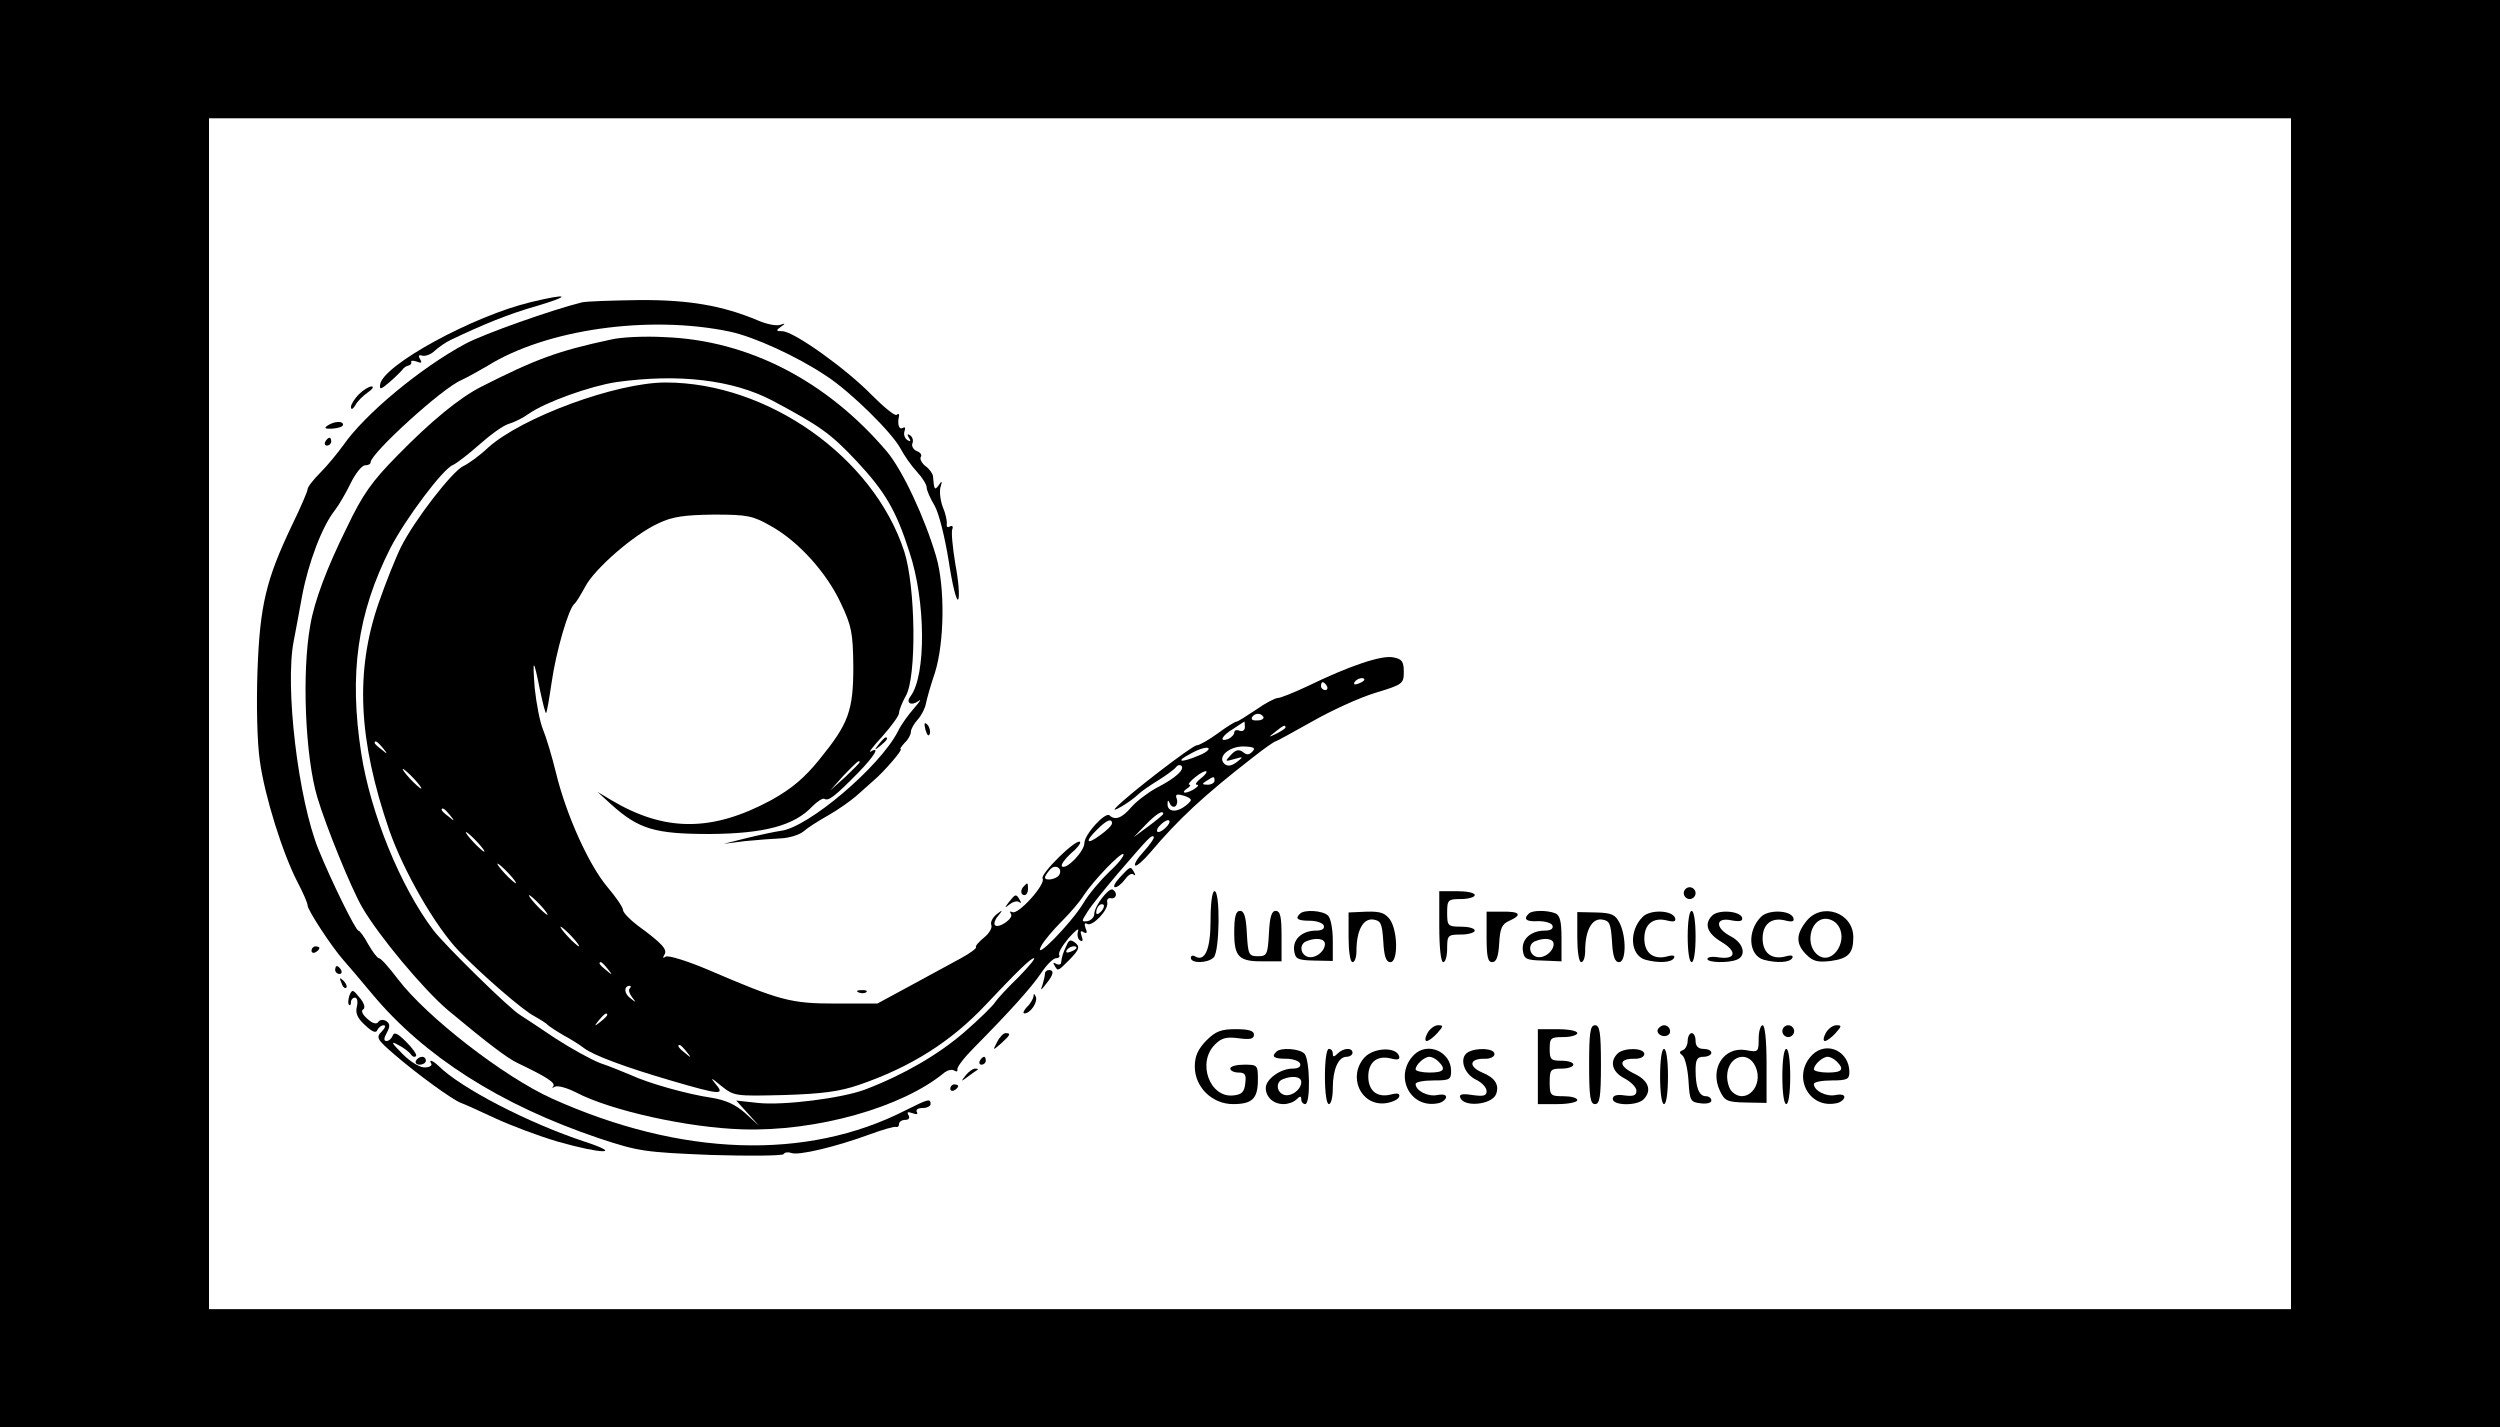 <?xml version="1.0" standalone="no"?>
<!DOCTYPE svg PUBLIC "-//W3C//DTD SVG 20010904//EN"
 "http://www.w3.org/TR/2001/REC-SVG-20010904/DTD/svg10.dtd">
<svg version="1.0" xmlns="http://www.w3.org/2000/svg"
 width="634pt" height="362pt" viewBox="0 0 634 362"
 preserveAspectRatio="xMidYMid meet">

<g transform="translate(0,362) scale(0.1,-0.1)"
fill="#000000" stroke="none">
<path d="M0 1810 l0 -1810 3170 0 3170 0 0 1810 0 1810 -3170 0 -3170 0 0
-1810z m5810 0 l0 -1510 -2640 0 -2640 0 0 1510 0 1510 2640 0 2640 0 0 -1510z"/>
<path d="M1347 2854 c-147 -35 -376 -160 -383 -209 -2 -14 2 -13 24 6 15 13
30 28 33 32 3 5 10 9 15 10 5 1 8 5 7 9 -2 4 5 4 14 1 12 -5 14 -3 8 7 -5 8
-3 11 6 8 7 -2 22 3 31 12 10 9 28 22 41 28 84 40 145 65 218 86 91 27 81 33
-14 10z"/>
<path d="M1475 2853 c-73 -18 -249 -80 -295 -105 -112 -60 -255 -178 -310
-258 -14 -19 -39 -50 -57 -68 -18 -18 -33 -37 -33 -43 0 -5 -18 -47 -41 -94
-64 -135 -80 -200 -86 -366 -3 -85 -1 -181 6 -229 12 -88 58 -236 97 -310 13
-25 24 -50 24 -56 0 -12 61 -105 91 -139 10 -11 43 -50 73 -86 132 -158 324
-281 576 -366 100 -33 114 -35 283 -42 99 -3 181 -2 184 2 3 5 12 6 20 3 17
-7 111 15 198 47 33 12 63 21 68 19 4 -1 7 2 7 8 0 5 7 10 16 10 9 0 12 5 8
12 -5 8 -2 9 10 5 10 -4 15 -3 11 3 -3 6 3 10 14 10 12 0 21 5 21 10 0 15 -6
13 -64 -16 -251 -128 -569 -117 -896 30 -122 55 -318 207 -391 303 -22 29 -43
53 -48 53 -4 0 -16 16 -27 35 -10 19 -22 35 -25 35 -7 0 -68 124 -101 205 -52
128 -86 415 -63 530 3 17 13 67 21 113 16 85 51 178 84 219 10 13 28 44 40 69
12 24 28 44 36 44 8 0 14 3 14 8 1 23 183 189 230 208 15 7 44 23 66 36 149
93 410 130 615 87 61 -13 169 -62 244 -112 63 -41 168 -145 189 -185 9 -17 27
-43 41 -58 14 -15 25 -33 25 -40 0 -7 9 -28 20 -46 11 -19 26 -79 36 -141 9
-60 20 -104 24 -97 4 6 1 46 -7 88 -7 42 -11 83 -8 90 3 7 0 10 -6 7 -6 -4 -9
-1 -8 6 1 8 -3 27 -10 43 -6 16 -9 38 -6 50 5 17 4 18 -4 6 -11 -15 -12 -12
-15 23 -1 6 -9 18 -19 25 -9 7 -15 18 -12 23 4 5 -1 12 -10 15 -9 4 -14 13
-11 20 3 7 0 16 -6 20 -7 5 -8 2 -3 -6 6 -9 4 -11 -4 -6 -7 5 -10 15 -7 23 3
8 1 11 -4 8 -10 -6 -15 9 -10 30 1 5 -2 7 -6 3 -4 -4 -32 19 -63 50 -64 66
-198 162 -227 162 -16 0 -17 2 -4 11 13 9 12 10 -2 5 -10 -3 -34 2 -55 11 -90
38 -176 53 -303 52 -69 -1 -134 -3 -145 -6z"/>
<path d="M1550 2759 c-136 -29 -192 -50 -330 -120 -55 -28 -127 -87 -212 -174
-65 -66 -88 -98 -129 -184 -50 -101 -82 -186 -92 -246 -22 -120 -13 -335 18
-438 23 -76 85 -228 113 -277 42 -73 155 -208 217 -261 102 -85 152 -123 178
-135 73 -35 97 -50 90 -59 -4 -4 -3 -5 4 -1 7 4 32 -3 55 -15 89 -46 284 -89
421 -93 186 -6 405 55 512 144 8 6 19 9 25 5 6 -4 9 -2 8 3 -2 5 17 30 42 55
89 90 146 153 170 189 14 21 31 38 38 38 7 0 11 4 8 8 -3 5 8 24 24 43 17 19
27 27 24 18 -3 -10 -1 -20 5 -24 7 -4 8 0 4 11 -4 12 -3 15 5 10 8 -5 10 -1 5
10 -4 11 -2 15 4 11 13 -8 55 36 51 54 -2 8 3 13 10 11 13 -2 17 14 4 22 -10
6 -47 -42 -47 -62 0 -8 -8 -16 -17 -18 -16 -2 -16 -1 0 24 9 15 44 58 77 97
81 94 85 98 91 93 2 -3 -9 -19 -25 -37 -16 -17 -26 -33 -22 -36 4 -2 21 13 38
33 71 84 135 144 260 241 29 23 55 41 58 41 2 0 44 23 92 50 49 28 121 61 161
73 69 21 72 23 72 53 0 27 -5 33 -27 37 -29 6 -110 -21 -219 -74 -34 -16 -67
-29 -73 -29 -7 0 -32 -13 -56 -30 -24 -16 -46 -30 -49 -30 -4 0 -25 -13 -48
-30 -22 -16 -46 -30 -53 -30 -11 0 -174 -125 -205 -158 -18 -18 37 14 57 34 7
7 29 22 50 35 21 13 41 28 45 33 4 6 10 7 14 4 9 -10 -16 -32 -63 -56 -22 -12
-51 -34 -64 -49 -24 -28 -41 -34 -55 -21 -10 11 -64 -48 -64 -70 0 -21 -46
-69 -57 -59 -3 4 7 18 22 32 16 13 27 27 24 30 -10 9 -102 -82 -95 -93 9 -14
-63 -94 -77 -85 -6 3 -7 1 -3 -5 7 -11 -32 -38 -41 -28 -3 3 0 14 8 23 13 16
12 17 -4 4 -10 -8 -16 -20 -13 -27 3 -7 -6 -22 -19 -32 -13 -11 -22 -21 -20
-24 3 -2 -14 -15 -38 -28 -23 -12 -80 -44 -127 -69 l-85 -46 -105 0 c-115 0
-141 7 -325 86 -52 22 -100 37 -107 33 -7 -5 -8 -3 -3 5 8 13 -5 28 -68 74
-20 15 -37 33 -37 39 0 7 -18 33 -40 59 -47 56 -104 182 -130 289 -10 41 -25
91 -33 110 -8 19 -17 67 -21 105 -6 79 -3 77 14 -8 7 -32 13 -57 15 -55 2 2 8
37 14 78 11 77 43 188 58 199 4 3 16 23 27 43 23 45 124 133 186 161 35 17 66
21 140 22 87 0 99 -3 145 -29 70 -39 141 -118 177 -195 28 -59 31 -76 32 -161
0 -113 -12 -145 -86 -236 -38 -47 -70 -74 -122 -103 -150 -81 -270 -81 -406 0
l-35 21 35 -32 c70 -63 111 -75 250 -75 138 1 214 21 260 70 13 13 27 22 31
19 10 -6 26 6 85 66 42 43 57 69 32 54 -7 -4 6 13 30 39 23 26 42 52 42 59 0
7 8 27 17 43 28 48 25 278 -4 367 -78 239 -346 428 -605 428 -125 0 -364 -88
-450 -165 -21 -20 -50 -41 -63 -47 -28 -13 -124 -137 -158 -205 -13 -26 -39
-91 -57 -143 -60 -174 -51 -348 27 -575 37 -106 118 -246 177 -307 58 -60 163
-151 191 -165 16 -9 32 -19 35 -23 3 -3 21 -15 40 -26 19 -10 42 -25 51 -32
23 -18 106 -49 223 -83 123 -36 136 -37 110 -7 -14 17 -10 15 14 -5 34 -27 35
-27 160 -24 97 3 142 9 191 26 131 45 232 109 319 201 84 89 116 120 124 120
5 0 -13 -21 -39 -48 -27 -26 -53 -54 -59 -63 -5 -9 -41 -44 -79 -77 -66 -57
-154 -108 -251 -145 -58 -22 -207 -41 -272 -34 l-55 6 29 -32 29 -32 -35 32
c-25 22 -49 33 -85 39 -62 9 -161 37 -206 58 -19 8 -53 22 -77 30 -23 9 -74
37 -114 63 -39 26 -79 53 -89 59 -26 15 -190 176 -220 215 -83 110 -159 295
-183 449 -31 201 -10 354 74 520 38 74 134 202 159 211 9 4 39 27 66 51 28 25
61 49 75 53 14 4 36 15 50 25 42 30 157 71 223 81 158 22 295 6 396 -47 120
-64 147 -83 212 -152 73 -78 101 -125 135 -231 42 -125 43 -314 3 -367 -13
-17 2 -25 20 -12 9 7 4 -1 -10 -17 -15 -17 -34 -43 -42 -60 -46 -90 -228 -244
-297 -252 -14 -2 -52 -10 -85 -18 l-60 -15 55 7 c30 3 72 6 92 7 20 1 45 9 55
17 10 9 38 27 63 41 25 14 57 37 71 49 15 13 35 31 45 40 26 22 75 79 68 79
-3 0 2 7 10 16 9 8 16 21 16 28 0 7 8 21 18 32 9 10 18 28 20 39 2 11 12 47
23 79 24 76 26 217 3 295 -29 99 -86 220 -125 266 -152 179 -351 282 -563 290
-50 3 -111 0 -136 -6z m1910 -863 c0 -2 -7 -7 -16 -10 -8 -3 -12 -2 -9 4 6 10
25 14 25 6z m-95 -16 c3 -5 1 -10 -4 -10 -6 0 -11 5 -11 10 0 6 2 10 4 10 3 0
8 -4 11 -10z m-161 -78 c2 -4 -4 -9 -15 -9 -11 -1 -17 2 -14 8 7 11 22 12 29
1z m-47 -26 c0 -8 -6 -12 -14 -9 -7 3 -13 1 -13 -5 0 -5 -7 -12 -15 -16 -25
-9 -17 8 13 26 15 10 27 18 28 18 0 0 1 -6 1 -14z m103 -1 c0 -2 -10 -9 -22
-15 -22 -11 -22 -10 -4 4 21 17 26 19 26 11z m-2289 -52 c13 -16 12 -17 -3 -4
-10 7 -18 15 -18 17 0 8 8 3 21 -13z m2069 -19 c-47 -20 -61 -16 -20 5 19 11
39 17 44 14 5 -3 -6 -12 -24 -19z m136 10 c-8 -9 -15 -9 -24 -1 -10 7 -18 6
-30 -7 -16 -17 -16 -18 8 -11 24 7 24 6 6 -8 -14 -10 -23 -11 -31 -4 -19 18
13 45 50 44 25 -1 30 -4 21 -13z m-996 -27 c0 -2 -17 -19 -37 -38 l-38 -34 34
38 c33 34 41 42 41 34z m-1130 -42 c13 -14 21 -25 18 -25 -2 0 -15 11 -28 25
-13 14 -21 25 -18 25 2 0 15 -11 28 -25z m1994 0 c-10 -8 -14 -15 -9 -15 13 0
-16 -20 -30 -20 -5 0 -3 5 5 10 8 5 11 10 6 10 -4 0 2 9 15 19 13 11 26 17 28
15 3 -2 -4 -11 -15 -19z m36 -5 c0 -5 -8 -10 -17 -10 -15 0 -16 2 -3 10 19 12
20 12 20 0z m-60 -49 c0 -3 -9 -12 -20 -19 -22 -14 -41 -8 -39 11 0 9 2 8 6
-1 2 -6 9 -10 13 -7 5 3 7 12 4 20 -4 10 0 12 15 8 12 -3 21 -8 21 -12z
m-1879 -38 c13 -16 12 -17 -3 -4 -10 7 -18 15 -18 17 0 8 8 3 21 -13z m1809 3
c0 -2 -17 -16 -37 -31 l-38 -28 30 31 c27 28 45 39 45 28z m-130 -24 c0 -5
-13 -18 -30 -30 -35 -26 -40 -17 -7 15 23 23 37 29 37 15z m140 -7 c-7 -8 -17
-15 -22 -15 -6 0 -5 7 2 15 7 8 17 15 22 15 6 0 5 -7 -2 -15z m-1750 -40 c13
-14 21 -25 18 -25 -2 0 -15 11 -28 25 -13 14 -21 25 -18 25 2 0 15 -11 28 -25z
m1604 -75 c-22 -21 -53 -57 -67 -81 -30 -50 -128 -150 -107 -109 7 14 31 42
53 64 21 21 46 50 55 65 25 38 95 111 101 105 3 -3 -12 -23 -35 -44z m-1524
-5 c13 -14 21 -25 18 -25 -2 0 -15 11 -28 25 -13 14 -21 25 -18 25 2 0 15 -11
28 -25z m1396 -4 c-7 -11 -36 -16 -36 -6 0 3 6 12 13 20 13 15 33 3 23 -14z
m-1316 -76 c13 -14 21 -25 18 -25 -2 0 -15 11 -28 25 -13 14 -21 25 -18 25 2
0 15 -11 28 -25z m1422 -17 c-7 -7 -12 -8 -12 -2 0 14 12 26 19 19 2 -3 -1
-11 -7 -17z m-1342 -63 c13 -14 21 -25 18 -25 -2 0 -15 11 -28 25 -13 14 -21
25 -18 25 2 0 15 -11 28 -25z m91 -82 c13 -16 12 -17 -3 -4 -17 13 -22 21 -14
21 2 0 10 -8 17 -17z m56 -50 c-4 -3 -1 -13 6 -22 11 -14 10 -14 -5 -2 -16 12
-16 31 -1 31 4 0 3 -3 0 -7z m-57 -67 c0 -2 -8 -10 -17 -17 -16 -13 -17 -12
-4 4 13 16 21 21 21 13z m201 -93 c13 -16 12 -17 -3 -4 -17 13 -22 21 -14 21
2 0 10 -8 17 -17z"/>
<path d="M910 2620 c-11 -11 -20 -26 -20 -32 0 -8 5 -6 11 4 5 10 19 24 32 33
12 8 16 15 9 15 -6 0 -21 -9 -32 -20z"/>
<path d="M831 2541 c-10 -7 -7 -9 12 -8 15 1 27 5 27 10 0 10 -22 9 -39 -2z"/>
<path d="M825 2500 c-3 -5 -1 -10 4 -10 6 0 11 5 11 10 0 6 -2 10 -4 10 -3 0
-8 -4 -11 -10z"/>
<path d="M2347 1769 c4 -13 8 -18 11 -10 2 7 -1 18 -6 23 -8 8 -9 4 -5 -13z"/>
<path d="M2229 1733 c-13 -16 -12 -17 4 -4 16 13 21 21 13 21 -2 0 -10 -8 -17
-17z"/>
<path d="M2840 1395 c-13 -14 -18 -25 -12 -25 6 0 17 9 25 20 8 11 17 17 22
12 5 -4 5 -1 1 6 -9 16 -9 16 -36 -13z"/>
<path d="M2597 1373 c-10 -9 -9 -23 1 -23 5 0 9 7 9 15 0 17 -1 18 -10 8z"/>
<path d="M4270 1355 c0 -8 7 -15 15 -15 8 0 15 7 15 15 0 8 -7 15 -15 15 -8 0
-15 -7 -15 -15z"/>
<path d="M3070 1286 c0 -73 -14 -107 -40 -91 -5 3 -10 1 -10 -4 0 -15 43 -14
58 1 15 15 17 168 2 168 -6 0 -10 -31 -10 -74z"/>
<path d="M3650 1270 c0 -53 4 -90 10 -90 6 0 10 16 10 35 0 33 2 35 35 35 19
0 35 5 35 10 0 6 -16 10 -35 10 -33 0 -35 2 -35 35 0 33 2 35 35 35 19 0 35 5
35 10 0 6 -20 10 -45 10 l-45 0 0 -90z"/>
<path d="M2559 1333 c-12 -16 -12 -17 2 -6 9 7 20 9 24 5 5 -4 5 -1 1 6 -9 16
-11 15 -27 -5z"/>
<path d="M3130 1255 c0 -63 12 -74 78 -73 l42 0 0 64 c0 49 -3 64 -15 64 -10
0 -15 -15 -17 -57 -3 -54 -5 -58 -28 -58 -23 0 -25 4 -28 58 -2 42 -7 57 -17
57 -11 0 -15 -14 -15 -55z"/>
<path d="M3297 1303 c-14 -13 -6 -18 25 -18 17 0 33 -6 35 -12 3 -8 -4 -13
-19 -13 -36 0 -60 -22 -56 -51 3 -21 8 -24 51 -25 l47 -1 0 52 c0 28 -5 56
-12 63 -13 13 -60 16 -71 5z m63 -77 c0 -20 -27 -39 -45 -32 -18 7 -20 32 -2
39 24 10 47 7 47 -7z"/>
<path d="M3420 1243 c0 -35 4 -63 10 -63 6 0 10 13 10 29 0 51 17 83 43 79 19
-3 22 -10 25 -55 2 -38 7 -53 18 -53 20 0 19 79 -1 108 -13 17 -24 21 -60 20
l-45 -2 0 -63z"/>
<path d="M3770 1244 c0 -49 3 -64 14 -64 11 0 16 14 18 48 2 38 7 49 26 57 33
15 27 24 -18 23 l-40 0 0 -64z"/>
<path d="M3877 1303 c-15 -14 -6 -21 24 -19 18 0 34 -5 36 -11 3 -8 -4 -13
-19 -13 -36 0 -60 -22 -56 -51 3 -21 8 -24 51 -25 l47 -2 0 58 c0 44 -4 59
-16 64 -21 8 -59 8 -67 -1z m63 -77 c0 -20 -27 -39 -45 -32 -18 7 -20 32 -2
39 24 10 47 7 47 -7z"/>
<path d="M4000 1243 c0 -35 4 -63 10 -63 6 0 10 13 10 29 0 51 17 83 43 79 19
-3 22 -10 25 -55 2 -38 7 -53 18 -53 18 0 19 65 1 100 -11 21 -20 25 -60 26
l-47 1 0 -64z"/>
<path d="M4166 1295 c-36 -36 -32 -98 7 -109 34 -9 65 -7 72 4 4 7 -2 9 -19 4
-34 -8 -56 10 -56 46 0 36 22 54 56 46 19 -5 25 -3 22 6 -7 20 -63 22 -82 3z"/>
<path d="M4280 1245 c0 -37 4 -65 10 -65 6 0 10 28 10 65 0 37 -4 65 -10 65
-6 0 -10 -28 -10 -65z"/>
<path d="M4342 1298 c-21 -21 -13 -45 24 -67 40 -24 36 -45 -7 -39 -16 3 -29
1 -29 -4 0 -9 51 -11 74 -2 26 10 18 42 -14 59 -41 21 -41 50 1 41 22 -4 29
-2 27 7 -6 17 -60 21 -76 5z"/>
<path d="M4466 1295 c-36 -36 -32 -98 7 -109 34 -9 65 -7 72 4 4 7 -2 9 -19 4
-34 -8 -56 10 -56 46 0 36 22 54 56 46 19 -5 25 -3 22 6 -7 20 -63 22 -82 3z"/>
<path d="M4581 1284 c-27 -34 -27 -58 0 -85 17 -17 29 -20 62 -16 44 6 57 19
57 60 0 63 -80 90 -119 41z m78 -8 c31 -37 -9 -103 -46 -80 -37 23 -24 94 17
94 10 0 23 -6 29 -14z"/>
<path d="M2705 1223 c-10 -21 -12 -29 -14 -44 0 -5 -6 -7 -13 -3 -7 4 -8 3 -4
-4 9 -16 8 -16 40 16 23 24 25 31 13 41 -12 9 -16 8 -22 -6z m25 -7 c0 -2 -7
-7 -16 -10 -8 -3 -12 -2 -9 4 6 10 25 14 25 6z"/>
<path d="M790 1209 c0 -5 5 -7 10 -4 6 3 10 8 10 11 0 2 -4 4 -10 4 -5 0 -10
-5 -10 -11z"/>
<path d="M850 1160 c0 -5 5 -10 11 -10 5 0 7 5 4 10 -3 6 -8 10 -11 10 -2 0
-4 -4 -4 -10z"/>
<path d="M2650 1151 c0 -5 -3 -18 -6 -28 -6 -16 -5 -16 9 2 19 23 21 35 7 35
-5 0 -10 -4 -10 -9z"/>
<path d="M866 1127 c3 -10 9 -15 12 -12 3 3 0 11 -7 18 -10 9 -11 8 -5 -6z"/>
<path d="M886 1095 c-3 -10 -4 -20 -1 -23 3 -3 5 0 5 6 0 7 5 12 10 12 6 0 8
-10 5 -23 -4 -16 1 -29 21 -47 18 -17 28 -21 31 -12 3 6 10 12 16 12 6 0 4 -7
-5 -16 -15 -15 -12 -20 32 -58 59 -51 149 -116 169 -123 9 -3 48 -21 87 -39
39 -18 110 -45 158 -59 112 -32 168 -33 71 -1 -146 48 -317 137 -373 193 -15
14 -26 18 -18 5 2 -4 -5 -9 -16 -9 -12 -1 -36 13 -57 34 -29 29 -31 34 -11 23
14 -7 28 -18 32 -24 4 -6 10 -8 13 -4 3 3 -8 19 -24 35 -22 22 -31 27 -35 17
-3 -8 -10 -14 -16 -14 -7 0 -7 7 1 21 9 17 8 23 -2 30 -8 4 -16 3 -20 -3 -4
-6 -14 -4 -27 8 -13 11 -17 21 -11 24 6 4 3 16 -9 30 -17 21 -19 22 -26 5z"/>
<path d="M2178 1103 c7 -3 16 -2 19 1 4 3 -2 6 -13 5 -11 0 -14 -3 -6 -6z"/>
<path d="M2621 1093 c-1 -6 -8 -19 -17 -27 -8 -9 -11 -16 -6 -16 15 0 34 28
29 42 -4 9 -6 9 -6 1z"/>
<path d="M3620 1000 c-6 -11 -7 -20 -2 -20 5 0 17 9 27 20 16 18 16 20 2 20
-9 0 -21 -9 -27 -20z"/>
<path d="M4030 920 c0 -82 3 -100 15 -100 12 0 15 18 15 100 0 82 -3 100 -15
100 -12 0 -15 -18 -15 -100z"/>
<path d="M4205 1011 c-7 -12 12 -24 25 -16 11 7 4 25 -10 25 -5 0 -11 -4 -15
-9z"/>
<path d="M4460 986 c0 -34 -1 -35 -33 -29 -56 9 -92 -48 -65 -104 12 -25 18
-28 66 -29 l52 -1 0 99 c0 59 -4 98 -10 98 -5 0 -10 -15 -10 -34z m-8 -71 c22
-49 -25 -98 -60 -63 -7 7 -12 24 -12 38 0 51 52 69 72 25z"/>
<path d="M4520 1005 c0 -8 7 -15 15 -15 8 0 15 7 15 15 0 8 -7 15 -15 15 -8 0
-15 -7 -15 -15z"/>
<path d="M4630 1000 c-6 -11 -7 -20 -2 -20 5 0 17 9 27 20 16 18 16 20 2 20
-9 0 -21 -9 -27 -20z"/>
<path d="M3059 981 c-21 -22 -29 -39 -29 -66 0 -52 44 -95 97 -95 49 0 63 14
63 62 0 37 -1 38 -35 38 -19 0 -35 -4 -35 -10 0 -5 9 -10 21 -10 16 0 20 -5
17 -27 -2 -22 -9 -29 -30 -31 -60 -7 -93 83 -47 129 17 17 29 20 60 16 29 -4
39 -2 39 9 0 10 -13 14 -46 14 -37 0 -51 -5 -75 -29z"/>
<path d="M3900 915 l0 -95 50 0 c28 0 50 5 50 10 0 6 -16 10 -35 10 -33 0 -35
2 -35 35 0 32 2 35 30 35 17 0 30 5 30 10 0 6 -13 10 -30 10 -27 0 -30 3 -30
30 0 28 3 30 35 30 19 0 35 5 35 10 0 6 -22 10 -50 10 l-50 0 0 -95z"/>
<path d="M2529 978 c-12 -23 -12 -23 10 -4 23 21 26 26 11 26 -5 0 -15 -10
-21 -22z"/>
<path d="M4280 981 c0 -11 -6 -22 -12 -24 -10 -4 -10 -7 -1 -14 6 -5 13 -33
15 -63 3 -52 5 -55 31 -58 15 -2 27 1 27 7 0 6 -6 11 -14 11 -17 0 -26 22 -26
66 0 27 4 34 20 34 11 0 20 5 20 10 0 6 -9 10 -20 10 -13 0 -20 7 -20 20 0 11
-4 20 -10 20 -5 0 -10 -9 -10 -19z"/>
<path d="M3237 953 c-14 -13 -6 -18 25 -18 17 0 33 -6 35 -12 3 -8 -4 -13 -19
-13 -31 0 -68 -27 -68 -49 0 -23 19 -41 45 -41 12 0 26 5 33 12 9 9 12 9 12 0
0 -7 5 -12 10 -12 14 0 12 114 -2 128 -13 13 -60 16 -71 5z m63 -77 c0 -20
-27 -39 -45 -32 -18 7 -20 32 -2 39 24 10 47 7 47 -7z"/>
<path d="M3360 890 c0 -40 4 -70 10 -70 6 0 10 18 10 41 0 47 14 79 35 79 8 0
15 5 15 10 0 14 -23 13 -38 -2 -9 -9 -12 -9 -12 0 0 7 -4 12 -10 12 -6 0 -10
-30 -10 -70z"/>
<path d="M3461 939 c-44 -48 -11 -123 51 -117 17 2 33 9 36 16 3 9 -3 11 -22
6 -34 -8 -56 10 -56 46 0 36 22 54 56 46 19 -5 25 -3 22 6 -8 24 -64 21 -87
-3z"/>
<path d="M3586 945 c-52 -52 -11 -137 60 -123 9 1 19 8 21 14 2 7 -6 10 -22 7
-24 -5 -55 11 -55 28 0 5 20 9 45 9 41 0 45 2 45 24 0 49 -60 75 -94 41z m62
-17 c20 -20 14 -28 -23 -28 -19 0 -35 4 -35 8 0 12 22 32 35 32 6 0 16 -5 23
-12z"/>
<path d="M3722 951 c-22 -14 -10 -54 21 -69 15 -7 27 -20 27 -29 0 -12 -7 -14
-36 -10 -25 4 -34 2 -31 -6 8 -26 80 -19 91 8 9 24 -3 42 -35 55 -35 15 -33
35 4 35 16 -1 27 5 27 12 0 15 -47 17 -68 4z"/>
<path d="M4102 948 c-21 -21 -13 -47 18 -63 17 -9 30 -23 30 -31 0 -12 -7 -15
-30 -12 -20 3 -30 0 -30 -9 0 -17 61 -18 78 -1 22 22 13 48 -23 65 -40 19 -41
38 -2 38 16 -1 27 5 27 12 0 16 -52 17 -68 1z"/>
<path d="M4210 890 c0 -40 4 -70 10 -70 6 0 10 30 10 70 0 40 -4 70 -10 70 -6
0 -10 -30 -10 -70z"/>
<path d="M4520 890 c0 -40 4 -70 10 -70 6 0 10 30 10 70 0 40 -4 70 -10 70 -6
0 -10 -30 -10 -70z"/>
<path d="M4596 945 c-52 -52 -11 -137 60 -123 9 1 19 8 21 14 2 7 -6 10 -22 7
-24 -5 -55 11 -55 28 0 5 20 9 45 9 39 0 45 3 45 21 0 53 -57 80 -94 44z m62
-17 c20 -20 14 -28 -23 -28 -19 0 -35 4 -35 8 0 12 22 32 35 32 6 0 16 -5 23
-12z"/>
<path d="M1055 930 c-3 -5 1 -10 9 -10 9 0 16 5 16 10 0 6 -4 10 -9 10 -6 0
-13 -4 -16 -10z"/>
<path d="M2485 930 c-3 -5 -1 -10 4 -10 6 0 11 5 11 10 0 6 -2 10 -4 10 -3 0
-8 -4 -11 -10z"/>
<path d="M2449 893 c-13 -17 -13 -17 6 -3 11 8 22 16 24 17 2 2 0 3 -6 3 -6 0
-17 -8 -24 -17z"/>
<path d="M2410 859 c0 -5 5 -7 10 -4 6 3 10 8 10 11 0 2 -4 4 -10 4 -5 0 -10
-5 -10 -11z"/>
</g>
</svg>
